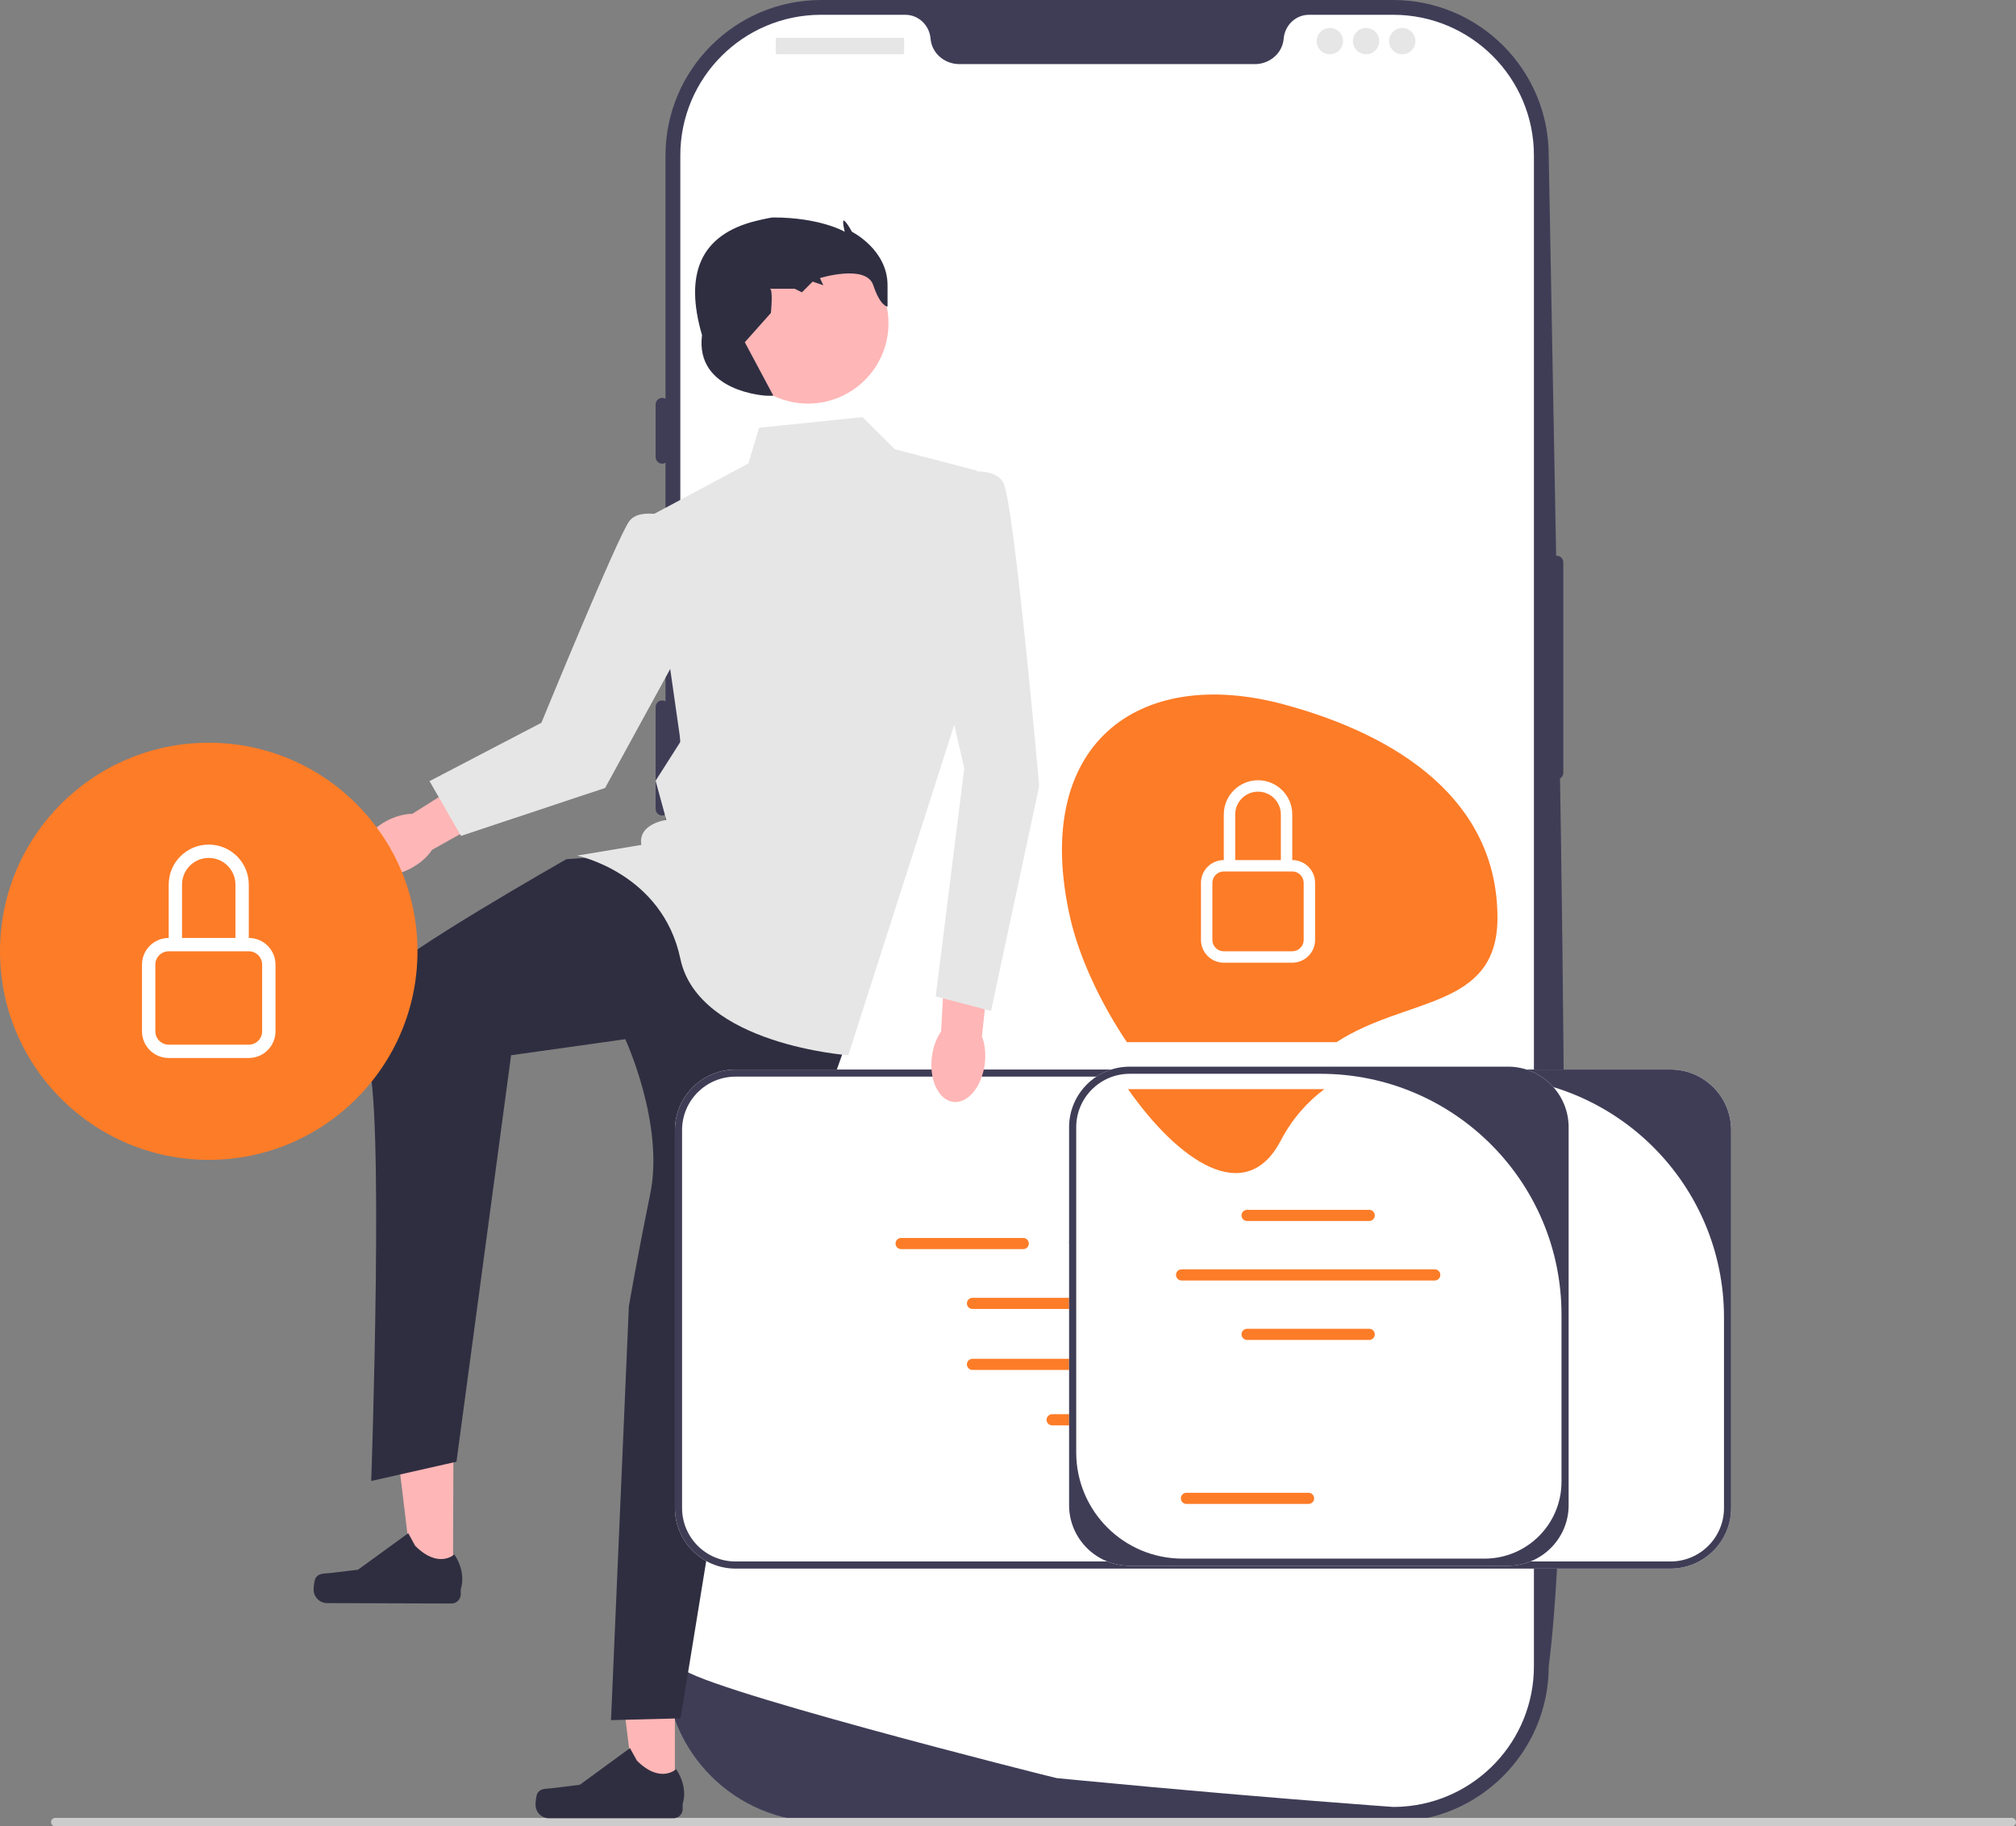 <svg width="329" height="298" viewBox="0 0 329 298" fill="none" xmlns="http://www.w3.org/2000/svg">
<rect x="0" y="0" width="329" height="298" fill="#808080" stroke="none"/>
<g clip-path="url(#clip0_1_3)">
<path d="M227.352 297.249H134C119.998 297.249 108.606 285.87 108.606 271.883V25.366C108.606 11.379 119.998 0 134 0H227.352C241.354 0 252.745 11.379 252.745 25.366C254.483 124.36 257.446 235.217 252.745 271.883C252.745 285.87 241.353 297.249 227.352 297.249Z" fill="#3F3D56"/>
<path d="M254.047 90.677C253.454 90.677 252.972 91.159 252.972 91.75V126.09C252.972 126.681 253.454 127.163 254.047 127.163C254.639 127.163 255.121 126.681 255.121 126.09V91.75C255.121 91.159 254.639 90.677 254.047 90.677Z" fill="#3F3D56"/>
<path d="M250.328 25.366V271.879C250.328 284.053 240.842 294.012 228.848 294.784H228.843C228.666 294.795 228.489 294.806 228.306 294.811C227.989 294.827 227.672 294.833 227.35 294.833C227.35 294.833 226.168 294.747 224.009 294.586C221.828 294.425 218.654 294.184 214.695 293.867C213.508 293.776 212.257 293.674 210.935 293.567C208.303 293.352 205.414 293.116 202.314 292.848C201.079 292.746 199.801 292.633 198.495 292.52C191.824 291.946 184.353 291.275 176.473 290.514C175.141 290.39 173.798 290.261 172.445 290.127C172.09 290.09 111.024 274.755 111.024 271.879V25.366C111.024 12.687 121.31 2.412 134.002 2.412H147.72C149.912 2.412 151.673 4.119 151.861 6.302C151.877 6.447 151.894 6.592 151.92 6.737C152.318 8.932 154.332 10.461 156.567 10.461H204.785C207.02 10.461 209.034 8.932 209.431 6.737C209.458 6.592 209.474 6.447 209.49 6.302C209.678 4.119 211.44 2.412 213.632 2.412H227.35C240.042 2.412 250.328 12.687 250.328 25.366Z" fill="white"/>
<path d="M108.069 64.923C107.477 64.923 106.995 65.404 106.995 65.996V74.581C106.995 75.172 107.477 75.654 108.069 75.654C108.662 75.654 109.144 75.172 109.144 74.581V65.996C109.144 65.404 108.662 64.923 108.069 64.923Z" fill="#3F3D56"/>
<path d="M108.069 90.677C107.477 90.677 106.995 91.159 106.995 91.75V108.383C106.995 108.975 107.477 109.456 108.069 109.456C108.662 109.456 109.144 108.975 109.144 108.383V91.75C109.144 91.159 108.662 90.677 108.069 90.677Z" fill="#3F3D56"/>
<path d="M108.069 114.285C107.477 114.285 106.995 114.767 106.995 115.359V131.992C106.995 132.583 107.477 133.065 108.069 133.065C108.662 133.065 109.144 132.583 109.144 131.992V115.359C109.144 114.767 108.662 114.285 108.069 114.285Z" fill="#3F3D56"/>
<path d="M147.368 6.17H126.781C126.681 6.17 126.6 6.251 126.6 6.351V8.673C126.6 8.772 126.681 8.853 126.781 8.853H147.368C147.467 8.853 147.548 8.772 147.548 8.673V6.351C147.548 6.251 147.467 6.17 147.368 6.17Z" fill="#E6E6E6"/>
<path d="M217.026 8.853C218.213 8.853 219.175 7.892 219.175 6.707C219.175 5.522 218.213 4.561 217.026 4.561C215.84 4.561 214.878 5.522 214.878 6.707C214.878 7.892 215.84 8.853 217.026 8.853Z" fill="#E6E6E6"/>
<path d="M222.935 8.853C224.121 8.853 225.083 7.892 225.083 6.707C225.083 5.522 224.121 4.561 222.935 4.561C221.748 4.561 220.786 5.522 220.786 6.707C220.786 7.892 221.748 8.853 222.935 8.853Z" fill="#E6E6E6"/>
<path d="M228.843 8.853C230.029 8.853 230.991 7.892 230.991 6.707C230.991 5.522 230.029 4.561 228.843 4.561C227.656 4.561 226.694 5.522 226.694 6.707C226.694 7.892 227.656 8.853 228.843 8.853Z" fill="#E6E6E6"/>
<path d="M8.335 297.308C8.335 297.692 8.644 298 9.028 298H328.307C328.691 298 329 297.692 329 297.308C329 296.924 328.691 296.616 328.307 296.616H9.028C8.644 296.616 8.335 296.924 8.335 297.308Z" fill="#CCCCCC"/>
<path d="M110.136 292.761L103.588 292.761L100.474 267.533L110.137 267.534L110.136 292.761Z" fill="#FFB6B6"/>
<path d="M87.703 292.613C87.499 292.956 87.392 294.063 87.392 294.462C87.392 295.688 88.387 296.682 89.614 296.682H109.891C110.728 296.682 111.407 296.004 111.407 295.167V294.324C111.407 294.324 112.41 291.789 110.345 288.666C110.345 288.666 107.778 291.112 103.943 287.28L102.812 285.234L94.625 291.215L90.087 291.773C89.094 291.895 88.214 291.754 87.703 292.613Z" fill="#2F2E41"/>
<path d="M73.927 257.721L67.38 257.7L64.345 232.462L74.009 232.494L73.927 257.721Z" fill="#FFB6B6"/>
<path d="M51.496 257.502C51.291 257.844 51.18 258.951 51.178 259.349C51.174 260.575 52.166 261.572 53.393 261.576L73.67 261.641C74.507 261.643 75.188 260.967 75.191 260.131L75.193 259.288C75.193 259.288 76.205 256.756 74.149 253.626C74.149 253.626 71.575 256.064 67.752 252.221L66.627 250.17L58.422 256.125L53.882 256.669C52.889 256.788 52.009 256.644 51.496 257.502Z" fill="#2F2E41"/>
<path d="M100.586 139.607L92.434 140.188C92.434 140.188 64.835 155.864 62.505 159.354C60.176 162.844 56.973 167.788 59.885 173.024C62.796 178.259 60.581 241.648 60.581 241.648L74.494 238.504L83.408 172.182L102.042 169.564C102.042 169.564 108.447 183.369 106.118 194.79C103.789 206.211 102.624 213.191 102.624 213.191L99.713 280.668L111.068 280.377L121.258 217.845L138.728 168.401L116.018 141.643L100.586 139.607Z" fill="#2F2E41"/>
<path d="M140.766 68.058L123.879 69.803L122.132 75.62L105.827 84.346L111.068 120.993L106.992 127.391L108.739 133.79C108.739 133.79 104.08 134.371 104.662 137.862L94.181 139.607C94.181 139.607 108.083 142.442 111.031 156.439C113.979 170.437 138.437 172.182 138.437 172.182L157.653 112.267L159.4 76.784L146.007 73.293L140.766 68.058Z" fill="#E6E6E6"/>
<path d="M131.866 65.851C139.117 65.851 144.994 59.98 144.994 52.737C144.994 45.495 139.117 39.624 131.866 39.624C124.616 39.624 118.739 45.495 118.739 52.737C118.739 59.98 124.616 65.851 131.866 65.851Z" fill="#FFB6B6"/>
<path d="M125.044 64.568C125.044 64.568 113.397 63.986 114.562 54.679C111.679 44.768 114.231 38.333 123.297 36.065C123.297 36.065 125.626 35.483 126.208 35.483C133.867 35.483 137.855 37.81 137.855 37.81C137.855 37.81 137.272 35.506 137.855 36.077C138.437 36.647 139.019 37.81 139.019 37.81C139.019 37.81 144.842 40.719 144.842 46.536C144.842 52.352 144.842 50.026 144.842 50.026C144.842 50.026 143.678 50.026 142.513 46.536C141.348 43.045 133.808 45.372 133.808 45.372L134.361 46.536L132.614 45.954L130.867 47.699L129.702 47.117C129.702 47.117 125.044 47.117 125.626 47.117C126.208 47.117 125.802 51.07 125.802 51.07L121.55 55.843L126.208 64.568H125.044Z" fill="#2F2E41"/>
<path d="M62.995 133.996C59.68 135.803 57.926 138.977 59.077 141.084C60.228 143.192 63.849 143.435 67.165 141.628C68.616 140.836 69.768 139.783 70.508 138.673L84.46 130.838L80.64 124.376L67.292 132.785C65.956 132.806 64.446 133.205 62.995 133.996Z" fill="#FFB6B6"/>
<path d="M110.045 84.617C110.045 84.617 104.576 82.537 102.692 85.041C100.807 87.545 88.359 117.927 88.359 117.927L70.096 127.455L75.231 136.389L98.75 128.568L114.266 100.22L110.045 84.617Z" fill="#E6E6E6"/>
<path d="M282.511 184.396V246.056C282.511 251.508 278.07 255.944 272.611 255.944H120.044C114.586 255.944 110.145 251.508 110.145 246.056V184.396C110.145 178.943 114.586 174.507 120.044 174.507H272.611C278.07 174.507 282.511 178.943 282.511 184.396Z" fill="white"/>
<path d="M282.511 184.396V246.056C282.511 251.508 278.07 255.944 272.611 255.944H120.044C114.586 255.944 110.145 251.508 110.145 246.056V184.396C110.145 178.943 114.586 174.507 120.044 174.507H272.611C278.07 174.507 282.511 178.943 282.511 184.396ZM272.611 254.781C277.435 254.781 281.346 250.875 281.346 246.056V214.969C281.346 193.265 263.733 175.671 242.005 175.671H120.044C115.22 175.671 111.31 179.577 111.31 184.396V246.056C111.31 250.875 115.22 254.781 120.044 254.781H272.611Z" fill="#3F3D56"/>
<path d="M178.631 211.76H158.704C158.202 211.76 157.793 212.168 157.793 212.67C157.793 213.172 158.202 213.58 158.704 213.58H178.631C179.134 213.58 179.542 213.172 179.542 212.67C179.542 212.168 179.134 211.76 178.631 211.76Z" fill="#FD7C27"/>
<path d="M208.912 211.76H188.985C188.482 211.76 188.074 212.168 188.074 212.67C188.074 213.172 188.482 213.58 188.985 213.58H208.912C209.414 213.58 209.823 213.172 209.823 212.67C209.823 212.168 209.414 211.76 208.912 211.76Z" fill="#6C63FF"/>
<path d="M178.631 221.71H158.704C158.202 221.71 157.793 222.118 157.793 222.62C157.793 223.122 158.202 223.531 158.704 223.531H178.631C179.134 223.531 179.542 223.122 179.542 222.62C179.542 222.118 179.134 221.71 178.631 221.71Z" fill="#FD7C27"/>
<path d="M208.912 221.71H188.985C188.482 221.71 188.074 222.118 188.074 222.62C188.074 223.122 188.482 223.531 188.985 223.531H208.912C209.414 223.531 209.823 223.122 209.823 222.62C209.823 222.118 209.414 221.71 208.912 221.71Z" fill="#6C63FF"/>
<path d="M240.103 222.62C240.103 222.118 239.695 221.71 239.192 221.71H219.265C218.763 221.71 218.354 222.118 218.354 222.62C218.354 223.122 218.763 223.531 219.265 223.531H239.192C239.695 223.531 240.103 223.122 240.103 222.62Z" fill="#6C63FF"/>
<path d="M166.985 203.815C167.487 203.815 167.896 203.406 167.896 202.904C167.896 202.403 167.487 201.994 166.985 201.994H147.058C146.555 201.994 146.147 202.403 146.147 202.904C146.147 203.406 146.555 203.815 147.058 203.815H166.985Z" fill="#FD7C27"/>
<path d="M225.671 203.444H245.598C246.1 203.444 246.509 203.036 246.509 202.534C246.509 202.032 246.1 201.624 245.598 201.624H225.671C225.168 201.624 224.759 202.032 224.759 202.534C224.759 203.036 225.168 203.444 225.671 203.444Z" fill="#6C63FF"/>
<path d="M175.38 203.636H216.693C217.196 203.636 217.604 203.228 217.604 202.726C217.604 202.224 217.196 201.816 216.693 201.816H175.38C174.878 201.816 174.469 202.224 174.469 202.726C174.469 203.228 174.878 203.636 175.38 203.636Z" fill="#6C63FF"/>
<path d="M191.635 230.751H171.708C171.205 230.751 170.796 231.159 170.796 231.661C170.796 232.163 171.205 232.571 171.708 232.571H191.635C192.137 232.571 192.546 232.163 192.546 231.661C192.546 231.159 192.137 230.751 191.635 230.751Z" fill="#FD7C27"/>
<path d="M255.993 183.931V245.591C255.993 251.044 251.552 255.48 246.094 255.48H184.368C178.909 255.48 174.469 251.044 174.469 245.591V183.931C174.469 178.478 178.909 174.042 184.368 174.042H246.094C251.552 174.042 255.993 178.478 255.993 183.931Z" fill="white"/>
<path d="M255.993 183.931V245.591C255.993 251.044 251.552 255.48 246.094 255.48H184.368C178.909 255.48 174.469 251.044 174.469 245.591V183.931C174.469 178.478 178.909 174.042 184.368 174.042H246.094C251.552 174.042 255.993 178.478 255.993 183.931ZM242.265 254.316C249.203 254.316 254.828 248.697 254.828 241.766V214.504C254.828 192.8 237.215 175.206 215.488 175.206H184.368C179.544 175.206 175.633 179.112 175.633 183.931V236.988C175.633 246.558 183.4 254.316 192.98 254.316L242.265 254.316Z" fill="#3F3D56"/>
<path d="M223.448 199.225H203.52C203.018 199.225 202.609 198.817 202.609 198.315C202.609 197.813 203.018 197.405 203.52 197.405H223.448C223.95 197.405 224.359 197.813 224.359 198.315C224.359 198.817 223.95 199.225 223.448 199.225Z" fill="#FD7C27"/>
<path d="M223.448 218.633H203.52C203.018 218.633 202.609 218.224 202.609 217.722C202.609 217.221 203.018 216.812 203.52 216.812H223.448C223.95 216.812 224.359 217.221 224.359 217.722C224.359 218.224 223.95 218.633 223.448 218.633Z" fill="#FD7C27"/>
<path d="M213.548 245.391H193.621C193.119 245.391 192.71 244.982 192.71 244.48C192.71 243.979 193.119 243.57 193.621 243.57H213.548C214.051 243.57 214.459 243.979 214.459 244.48C214.459 244.982 214.051 245.391 213.548 245.391Z" fill="#FD7C27"/>
<path d="M234.141 208.935H192.827C192.325 208.935 191.916 208.527 191.916 208.025C191.916 207.523 192.325 207.115 192.827 207.115H234.141C234.643 207.115 235.052 207.523 235.052 208.025C235.052 208.527 234.643 208.935 234.141 208.935Z" fill="#FD7C27"/>
<path d="M244.379 149.764C244.379 130.529 228.104 119.948 209.514 114.936C185.679 108.511 168.223 121.513 174.648 149.764C176.105 156.167 179.588 163.645 183.899 170.042H218.113C229.541 162.61 244.379 164.694 244.379 149.764Z" fill="#FD7C27"/>
<path d="M209.002 186.126C210.948 182.42 213.415 179.746 216.134 177.71H184.089C192.337 189.479 203.275 197.032 209.002 186.126Z" fill="#FD7C27"/>
<path d="M205.304 129.172C207.361 129.172 209.029 130.838 209.029 132.893V140.335H201.579V132.893C201.579 130.838 203.247 129.172 205.304 129.172ZM210.892 140.335V132.893C210.892 129.811 208.39 127.312 205.304 127.312C202.218 127.312 199.717 129.811 199.717 132.893V140.335C197.659 140.335 195.992 142.001 195.992 144.056V153.359C195.992 155.414 197.659 157.08 199.717 157.08H210.892C212.949 157.08 214.617 155.414 214.617 153.359V144.056C214.617 142.001 212.949 140.335 210.892 140.335ZM199.717 142.196H210.892C211.92 142.196 212.754 143.029 212.754 144.056V153.359C212.754 154.386 211.92 155.219 210.892 155.219H199.717C198.688 155.219 197.854 154.386 197.854 153.359V144.056C197.854 143.029 198.688 142.196 199.717 142.196Z" fill="white"/>
<path d="M152.072 172.498C151.623 176.244 153.194 179.512 155.58 179.798C157.967 180.083 160.265 177.278 160.715 173.532C160.911 171.892 160.721 170.344 160.244 169.097L161.948 153.2L154.463 152.56L153.578 168.299C152.82 169.398 152.269 170.858 152.072 172.498Z" fill="#FFB6B6"/>
<path d="M153.868 77.656C153.868 77.656 162.021 75.329 163.768 78.82C165.515 82.31 169.591 128.264 169.591 128.264L161.729 164.945L152.704 162.584L157.362 125.355L150.957 97.434L153.868 77.656Z" fill="#E6E6E6"/>
<path d="M34.066 189.248C52.879 189.248 68.131 174.013 68.131 155.219C68.131 136.425 52.879 121.19 34.066 121.19C15.252 121.19 0 136.425 0 155.219C0 174.013 15.252 189.248 34.066 189.248Z" fill="#FD7C27"/>
<path d="M34.066 139.985C36.472 139.985 38.423 141.934 38.423 144.338V153.043H29.708V144.338C29.708 141.934 31.659 139.985 34.066 139.985ZM40.601 153.043V144.338C40.601 140.732 37.675 137.809 34.066 137.809C30.456 137.809 27.53 140.732 27.53 144.338V153.043C25.123 153.043 23.172 154.992 23.172 157.395V168.277C23.172 170.681 25.123 172.629 27.53 172.629H40.601C43.008 172.629 44.959 170.681 44.959 168.277V157.395C44.959 154.992 43.008 153.043 40.601 153.043ZM27.53 155.219H40.601C41.805 155.219 42.78 156.194 42.78 157.395V168.277C42.78 169.479 41.805 170.453 40.601 170.453H27.53C26.326 170.453 25.351 169.479 25.351 168.277V157.395C25.351 156.194 26.326 155.219 27.53 155.219Z" fill="white"/>
</g>
<defs>
<clipPath id="clip0_1_3">
<rect width="329" height="298" fill="white"/>
</clipPath>
</defs>
</svg>
